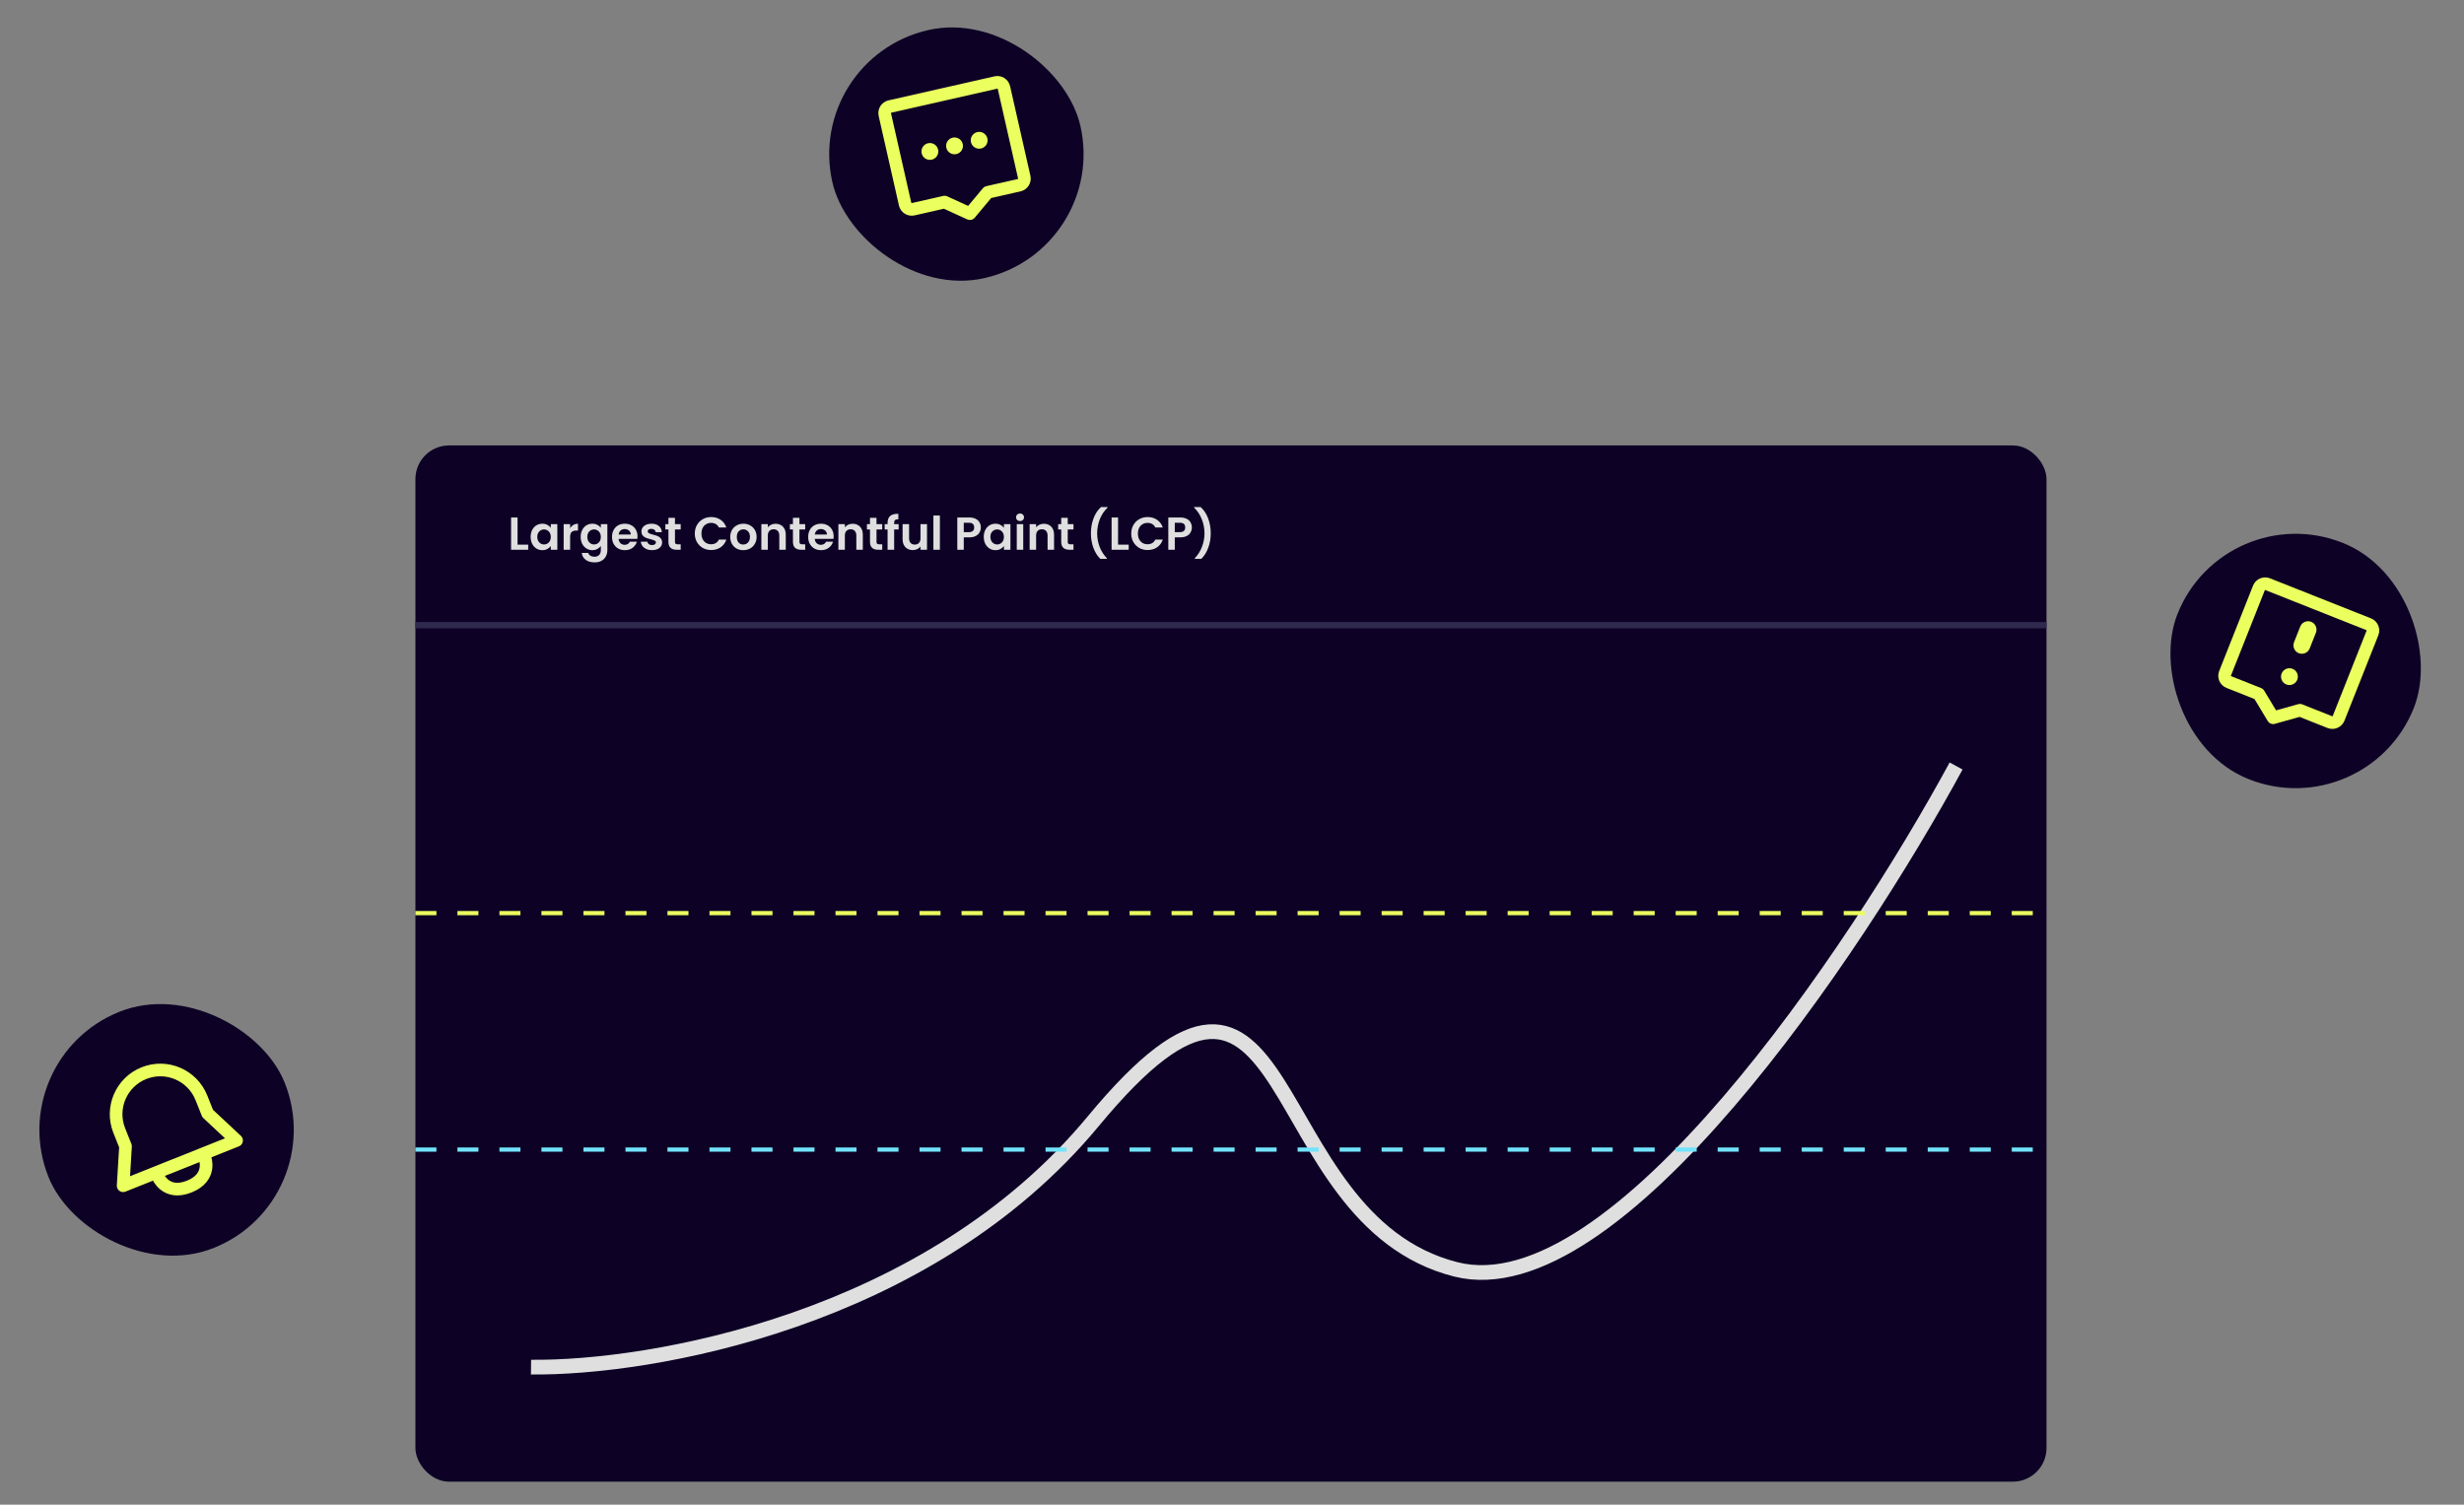 <svg width="732" height="447" viewBox="0 0 732 447" fill="none" xmlns="http://www.w3.org/2000/svg">
<rect x="0" y="0" width="732" height="447" fill="#808080" stroke="none"/>
<rect x="123.41" y="132.333" width="484.556" height="307.843" rx="9.991" fill="#0D0225"/>
<rect width="484.556" height="1.873" transform="translate(123.41 184.785)" fill="#30294E"/>
<path d="M153.755 161.795H156.915V163.32H151.832V153.731H153.755V161.795ZM157.643 159.487C157.643 158.718 157.794 158.036 158.096 157.44C158.408 156.845 158.824 156.387 159.346 156.066C159.877 155.746 160.468 155.586 161.118 155.586C161.686 155.586 162.181 155.7 162.602 155.929C163.033 156.158 163.376 156.447 163.632 156.795V155.709H165.569V163.32H163.632V162.207C163.385 162.564 163.042 162.862 162.602 163.1C162.172 163.329 161.673 163.443 161.105 163.443C160.464 163.443 159.877 163.279 159.346 162.949C158.824 162.619 158.408 162.157 158.096 161.561C157.794 160.957 157.643 160.266 157.643 159.487ZM163.632 159.515C163.632 159.047 163.541 158.649 163.358 158.319C163.174 157.981 162.927 157.724 162.616 157.55C162.304 157.367 161.97 157.275 161.613 157.275C161.256 157.275 160.926 157.362 160.624 157.536C160.322 157.71 160.074 157.967 159.882 158.306C159.699 158.635 159.607 159.029 159.607 159.487C159.607 159.945 159.699 160.348 159.882 160.696C160.074 161.035 160.322 161.296 160.624 161.479C160.935 161.662 161.265 161.754 161.613 161.754C161.97 161.754 162.304 161.667 162.616 161.493C162.927 161.31 163.174 161.053 163.358 160.723C163.541 160.385 163.632 159.982 163.632 159.515ZM169.371 156.891C169.618 156.488 169.939 156.172 170.333 155.943C170.736 155.714 171.193 155.599 171.706 155.599V157.619H171.198C170.594 157.619 170.136 157.761 169.824 158.045C169.522 158.329 169.371 158.823 169.371 159.528V163.32H167.448V155.709H169.371V156.891ZM175.983 155.586C176.551 155.586 177.05 155.7 177.48 155.929C177.911 156.149 178.249 156.437 178.497 156.795V155.709H180.434V163.375C180.434 164.08 180.292 164.707 180.008 165.257C179.724 165.815 179.298 166.255 178.73 166.576C178.162 166.905 177.476 167.07 176.67 167.07C175.589 167.07 174.701 166.818 174.005 166.315C173.318 165.811 172.928 165.124 172.837 164.254H174.746C174.847 164.602 175.062 164.877 175.392 165.078C175.731 165.289 176.138 165.394 176.615 165.394C177.173 165.394 177.627 165.225 177.975 164.886C178.323 164.556 178.497 164.052 178.497 163.375V162.193C178.249 162.551 177.906 162.848 177.466 163.086C177.036 163.324 176.541 163.443 175.983 163.443C175.342 163.443 174.756 163.279 174.224 162.949C173.693 162.619 173.272 162.157 172.961 161.561C172.658 160.957 172.507 160.266 172.507 159.487C172.507 158.718 172.658 158.036 172.961 157.44C173.272 156.845 173.689 156.387 174.211 156.066C174.742 155.746 175.332 155.586 175.983 155.586ZM178.497 159.515C178.497 159.047 178.405 158.649 178.222 158.319C178.039 157.981 177.791 157.724 177.48 157.55C177.169 157.367 176.834 157.275 176.477 157.275C176.12 157.275 175.79 157.362 175.488 157.536C175.186 157.71 174.939 157.967 174.746 158.306C174.563 158.635 174.472 159.029 174.472 159.487C174.472 159.945 174.563 160.348 174.746 160.696C174.939 161.035 175.186 161.296 175.488 161.479C175.8 161.662 176.129 161.754 176.477 161.754C176.834 161.754 177.169 161.667 177.48 161.493C177.791 161.31 178.039 161.053 178.222 160.723C178.405 160.385 178.497 159.982 178.497 159.515ZM189.387 159.35C189.387 159.624 189.368 159.872 189.332 160.092H183.768C183.814 160.641 184.006 161.071 184.345 161.383C184.684 161.694 185.101 161.85 185.595 161.85C186.31 161.85 186.818 161.543 187.12 160.93H189.194C188.975 161.662 188.553 162.267 187.931 162.743C187.308 163.21 186.543 163.443 185.636 163.443C184.904 163.443 184.244 163.283 183.658 162.963C183.081 162.633 182.628 162.17 182.298 161.575C181.978 160.98 181.817 160.293 181.817 159.515C181.817 158.727 181.978 158.036 182.298 157.44C182.619 156.845 183.068 156.387 183.645 156.066C184.222 155.746 184.885 155.586 185.636 155.586C186.36 155.586 187.006 155.741 187.573 156.053C188.15 156.364 188.595 156.808 188.906 157.385C189.227 157.953 189.387 158.608 189.387 159.35ZM187.395 158.8C187.386 158.306 187.207 157.912 186.859 157.619C186.511 157.317 186.085 157.165 185.582 157.165C185.105 157.165 184.702 157.312 184.373 157.605C184.052 157.889 183.855 158.287 183.782 158.8H187.395ZM193.703 163.443C193.08 163.443 192.521 163.334 192.027 163.114C191.532 162.885 191.139 162.578 190.846 162.193C190.562 161.809 190.406 161.383 190.378 160.916H192.315C192.352 161.209 192.494 161.452 192.741 161.644C192.998 161.836 193.314 161.932 193.689 161.932C194.056 161.932 194.339 161.859 194.541 161.713C194.752 161.566 194.857 161.378 194.857 161.149C194.857 160.902 194.729 160.719 194.472 160.6C194.225 160.472 193.827 160.334 193.277 160.188C192.709 160.05 192.242 159.908 191.876 159.762C191.519 159.615 191.207 159.391 190.942 159.089C190.685 158.786 190.557 158.379 190.557 157.866C190.557 157.445 190.676 157.06 190.914 156.712C191.161 156.364 191.51 156.089 191.958 155.888C192.416 155.686 192.952 155.586 193.566 155.586C194.472 155.586 195.196 155.815 195.736 156.273C196.276 156.721 196.574 157.33 196.629 158.1H194.788C194.761 157.797 194.632 157.559 194.404 157.385C194.184 157.202 193.886 157.111 193.511 157.111C193.163 157.111 192.892 157.175 192.7 157.303C192.517 157.431 192.425 157.61 192.425 157.839C192.425 158.095 192.554 158.292 192.81 158.429C193.066 158.558 193.465 158.69 194.005 158.828C194.555 158.965 195.008 159.107 195.365 159.254C195.722 159.4 196.029 159.629 196.286 159.94C196.551 160.243 196.689 160.646 196.698 161.149C196.698 161.589 196.574 161.983 196.327 162.331C196.089 162.679 195.741 162.953 195.283 163.155C194.834 163.347 194.307 163.443 193.703 163.443ZM200.516 157.289V160.971C200.516 161.227 200.575 161.415 200.694 161.534C200.822 161.644 201.033 161.699 201.326 161.699H202.219V163.32H201.01C199.389 163.32 198.579 162.532 198.579 160.957V157.289H197.672V155.709H198.579V153.827H200.516V155.709H202.219V157.289H200.516ZM206.409 158.512C206.409 157.568 206.619 156.726 207.041 155.984C207.471 155.233 208.053 154.652 208.785 154.239C209.527 153.818 210.356 153.607 211.272 153.607C212.343 153.607 213.282 153.882 214.088 154.432C214.894 154.981 215.457 155.741 215.778 156.712H213.566C213.346 156.254 213.035 155.911 212.632 155.682C212.238 155.453 211.78 155.338 211.258 155.338C210.699 155.338 210.2 155.471 209.761 155.737C209.33 155.993 208.991 156.36 208.744 156.836C208.506 157.312 208.387 157.871 208.387 158.512C208.387 159.144 208.506 159.702 208.744 160.188C208.991 160.664 209.33 161.035 209.761 161.3C210.2 161.557 210.699 161.685 211.258 161.685C211.78 161.685 212.238 161.571 212.632 161.342C213.035 161.104 213.346 160.756 213.566 160.298H215.778C215.457 161.278 214.894 162.042 214.088 162.592C213.291 163.132 212.352 163.402 211.272 163.402C210.356 163.402 209.527 163.196 208.785 162.784C208.053 162.363 207.471 161.781 207.041 161.039C206.619 160.298 206.409 159.455 206.409 158.512ZM220.8 163.443C220.067 163.443 219.408 163.283 218.821 162.963C218.235 162.633 217.773 162.17 217.434 161.575C217.104 160.98 216.939 160.293 216.939 159.515C216.939 158.736 217.109 158.049 217.448 157.454C217.796 156.859 218.267 156.401 218.863 156.08C219.458 155.751 220.122 155.586 220.855 155.586C221.587 155.586 222.251 155.751 222.846 156.08C223.442 156.401 223.909 156.859 224.248 157.454C224.596 158.049 224.77 158.736 224.77 159.515C224.77 160.293 224.591 160.98 224.234 161.575C223.886 162.17 223.41 162.633 222.805 162.963C222.21 163.283 221.541 163.443 220.8 163.443ZM220.8 161.767C221.148 161.767 221.473 161.685 221.775 161.52C222.086 161.346 222.334 161.09 222.517 160.751C222.7 160.412 222.792 160 222.792 159.515C222.792 158.791 222.599 158.237 222.215 157.852C221.839 157.459 221.377 157.262 220.827 157.262C220.278 157.262 219.815 157.459 219.44 157.852C219.073 158.237 218.89 158.791 218.89 159.515C218.89 160.238 219.069 160.797 219.426 161.191C219.792 161.575 220.25 161.767 220.8 161.767ZM230.398 155.599C231.305 155.599 232.037 155.888 232.596 156.465C233.155 157.033 233.434 157.829 233.434 158.855V163.32H231.511V159.116C231.511 158.512 231.359 158.049 231.057 157.729C230.755 157.399 230.343 157.234 229.821 157.234C229.29 157.234 228.868 157.399 228.557 157.729C228.255 158.049 228.104 158.512 228.104 159.116V163.32H226.18V155.709H228.104V156.657C228.36 156.327 228.685 156.071 229.079 155.888C229.482 155.696 229.922 155.599 230.398 155.599ZM237.502 157.289V160.971C237.502 161.227 237.561 161.415 237.681 161.534C237.809 161.644 238.019 161.699 238.312 161.699H239.205V163.32H237.996C236.375 163.32 235.565 162.532 235.565 160.957V157.289H234.658V155.709H235.565V153.827H237.502V155.709H239.205V157.289H237.502ZM247.663 159.35C247.663 159.624 247.645 159.872 247.608 160.092H242.045C242.091 160.641 242.283 161.071 242.622 161.383C242.961 161.694 243.377 161.85 243.872 161.85C244.586 161.85 245.095 161.543 245.397 160.93H247.471C247.251 161.662 246.83 162.267 246.207 162.743C245.585 163.21 244.82 163.443 243.913 163.443C243.18 163.443 242.521 163.283 241.935 162.963C241.358 162.633 240.905 162.17 240.575 161.575C240.254 160.98 240.094 160.293 240.094 159.515C240.094 158.727 240.254 158.036 240.575 157.44C240.895 156.845 241.344 156.387 241.921 156.066C242.498 155.746 243.162 155.586 243.913 155.586C244.637 155.586 245.282 155.741 245.85 156.053C246.427 156.364 246.871 156.808 247.183 157.385C247.503 157.953 247.663 158.608 247.663 159.35ZM245.672 158.8C245.662 158.306 245.484 157.912 245.136 157.619C244.788 157.317 244.362 157.165 243.858 157.165C243.382 157.165 242.979 157.312 242.649 157.605C242.329 157.889 242.132 158.287 242.059 158.8H245.672ZM253.285 155.599C254.191 155.599 254.924 155.888 255.483 156.465C256.041 157.033 256.321 157.829 256.321 158.855V163.32H254.397V159.116C254.397 158.512 254.246 158.049 253.944 157.729C253.642 157.399 253.23 157.234 252.708 157.234C252.176 157.234 251.755 157.399 251.444 157.729C251.142 158.049 250.99 158.512 250.99 159.116V163.32H249.067V155.709H250.99V156.657C251.247 156.327 251.572 156.071 251.966 155.888C252.369 155.696 252.808 155.599 253.285 155.599ZM260.389 157.289V160.971C260.389 161.227 260.448 161.415 260.567 161.534C260.695 161.644 260.906 161.699 261.199 161.699H262.092V163.32H260.883C259.262 163.32 258.452 162.532 258.452 160.957V157.289H257.545V155.709H258.452V153.827H260.389V155.709H262.092V157.289H260.389ZM266.965 157.289H265.632V163.32H263.681V157.289H262.816V155.709H263.681V155.325C263.681 154.391 263.947 153.704 264.478 153.264C265.009 152.824 265.811 152.618 266.882 152.646V154.267C266.415 154.258 266.09 154.336 265.907 154.5C265.724 154.665 265.632 154.963 265.632 155.393V155.709H266.965V157.289ZM275.396 155.709V163.32H273.459V162.358C273.211 162.688 272.886 162.949 272.483 163.141C272.09 163.324 271.659 163.416 271.192 163.416C270.597 163.416 270.07 163.292 269.612 163.045C269.154 162.789 268.793 162.418 268.527 161.932C268.271 161.438 268.142 160.852 268.142 160.174V155.709H270.066V159.899C270.066 160.504 270.217 160.971 270.519 161.3C270.821 161.621 271.233 161.781 271.755 161.781C272.286 161.781 272.703 161.621 273.005 161.3C273.308 160.971 273.459 160.504 273.459 159.899V155.709H275.396ZM279.217 153.154V163.32H277.293V153.154H279.217ZM291.382 156.698C291.382 157.211 291.259 157.692 291.011 158.141C290.773 158.59 290.393 158.951 289.871 159.226C289.358 159.501 288.708 159.638 287.921 159.638H286.313V163.32H284.39V153.731H287.921C288.662 153.731 289.294 153.859 289.816 154.116C290.338 154.372 290.728 154.725 290.984 155.174C291.25 155.622 291.382 156.131 291.382 156.698ZM287.838 158.086C288.369 158.086 288.763 157.967 289.02 157.729C289.276 157.481 289.404 157.138 289.404 156.698C289.404 155.764 288.882 155.297 287.838 155.297H286.313V158.086H287.838ZM292.253 159.487C292.253 158.718 292.404 158.036 292.707 157.44C293.018 156.845 293.435 156.387 293.957 156.066C294.488 155.746 295.079 155.586 295.729 155.586C296.297 155.586 296.791 155.7 297.213 155.929C297.643 156.158 297.986 156.447 298.243 156.795V155.709H300.18V163.32H298.243V162.207C297.996 162.564 297.652 162.862 297.213 163.1C296.782 163.329 296.283 163.443 295.715 163.443C295.074 163.443 294.488 163.279 293.957 162.949C293.435 162.619 293.018 162.157 292.707 161.561C292.404 160.957 292.253 160.266 292.253 159.487ZM298.243 159.515C298.243 159.047 298.151 158.649 297.968 158.319C297.785 157.981 297.538 157.724 297.226 157.55C296.915 157.367 296.581 157.275 296.223 157.275C295.866 157.275 295.537 157.362 295.234 157.536C294.932 157.71 294.685 157.967 294.493 158.306C294.309 158.635 294.218 159.029 294.218 159.487C294.218 159.945 294.309 160.348 294.493 160.696C294.685 161.035 294.932 161.296 295.234 161.479C295.546 161.662 295.875 161.754 296.223 161.754C296.581 161.754 296.915 161.667 297.226 161.493C297.538 161.31 297.785 161.053 297.968 160.723C298.151 160.385 298.243 159.982 298.243 159.515ZM303.034 154.803C302.695 154.803 302.411 154.697 302.182 154.487C301.962 154.267 301.852 153.997 301.852 153.676C301.852 153.356 301.962 153.09 302.182 152.879C302.411 152.66 302.695 152.55 303.034 152.55C303.372 152.55 303.652 152.66 303.872 152.879C304.1 153.09 304.215 153.356 304.215 153.676C304.215 153.997 304.1 154.267 303.872 154.487C303.652 154.697 303.372 154.803 303.034 154.803ZM303.981 155.709V163.32H302.058V155.709H303.981ZM310.099 155.599C311.006 155.599 311.738 155.888 312.297 156.465C312.856 157.033 313.135 157.829 313.135 158.855V163.32H311.212V159.116C311.212 158.512 311.061 158.049 310.758 157.729C310.456 157.399 310.044 157.234 309.522 157.234C308.991 157.234 308.57 157.399 308.258 157.729C307.956 158.049 307.805 158.512 307.805 159.116V163.32H305.882V155.709H307.805V156.657C308.061 156.327 308.386 156.071 308.78 155.888C309.183 155.696 309.623 155.599 310.099 155.599ZM317.203 157.289V160.971C317.203 161.227 317.263 161.415 317.382 161.534C317.51 161.644 317.72 161.699 318.014 161.699H318.906V163.32H317.698C316.077 163.32 315.266 162.532 315.266 160.957V157.289H314.359V155.709H315.266V153.827H317.203V155.709H318.906V157.289H317.203ZM326.888 166.026C325.999 165.165 325.308 164.066 324.813 162.729C324.328 161.392 324.085 159.959 324.085 158.429C324.085 156.863 324.342 155.393 324.854 154.02C325.367 152.637 326.114 151.506 327.094 150.626H329.031V150.805C328.023 151.767 327.254 152.921 326.723 154.267C326.201 155.613 325.94 157.001 325.94 158.429C325.94 159.821 326.187 161.168 326.682 162.468C327.185 163.759 327.9 164.881 328.825 165.834V166.026H326.888ZM332.154 161.795H335.313V163.32H330.231V153.731H332.154V161.795ZM336.069 158.512C336.069 157.568 336.279 156.726 336.701 155.984C337.131 155.233 337.713 154.652 338.445 154.239C339.187 153.818 340.016 153.607 340.932 153.607C342.003 153.607 342.942 153.882 343.748 154.432C344.554 154.981 345.117 155.741 345.438 156.712H343.226C343.006 156.254 342.695 155.911 342.292 155.682C341.898 155.453 341.44 155.338 340.918 155.338C340.359 155.338 339.86 155.471 339.421 155.737C338.99 155.993 338.651 156.36 338.404 156.836C338.166 157.312 338.047 157.871 338.047 158.512C338.047 159.144 338.166 159.702 338.404 160.188C338.651 160.664 338.99 161.035 339.421 161.3C339.86 161.557 340.359 161.685 340.918 161.685C341.44 161.685 341.898 161.571 342.292 161.342C342.695 161.104 343.006 160.756 343.226 160.298H345.438C345.117 161.278 344.554 162.042 343.748 162.592C342.951 163.132 342.013 163.402 340.932 163.402C340.016 163.402 339.187 163.196 338.445 162.784C337.713 162.363 337.131 161.781 336.701 161.039C336.279 160.298 336.069 159.455 336.069 158.512ZM354.073 156.698C354.073 157.211 353.949 157.692 353.702 158.141C353.464 158.59 353.084 158.951 352.562 159.226C352.049 159.501 351.399 159.638 350.611 159.638H349.004V163.32H347.08V153.731H350.611C351.353 153.731 351.985 153.859 352.507 154.116C353.029 154.372 353.418 154.725 353.674 155.174C353.94 155.622 354.073 156.131 354.073 156.698ZM350.528 158.086C351.06 158.086 351.453 157.967 351.71 157.729C351.966 157.481 352.095 157.138 352.095 156.698C352.095 155.764 351.573 155.297 350.528 155.297H349.004V158.086H350.528ZM354.944 166.026V165.834C355.869 164.881 356.578 163.759 357.073 162.468C357.577 161.168 357.829 159.821 357.829 158.429C357.829 157.001 357.563 155.613 357.032 154.267C356.51 152.921 355.745 151.767 354.738 150.805V150.626H356.675C357.655 151.506 358.401 152.637 358.914 154.02C359.427 155.393 359.683 156.863 359.683 158.429C359.683 159.959 359.436 161.392 358.941 162.729C358.456 164.066 357.769 165.165 356.881 166.026H354.944Z" fill="#DFDFDF"/>
<path d="M157.753 406.145C192.929 406.561 275.583 392.532 324.788 333.087C386.294 258.78 373.181 362.123 432.502 377.109C479.958 389.098 551.351 282.404 581.115 227.559" stroke="#DFDFDF" stroke-width="4.371"/>
<line x1="123.41" y1="271.267" x2="607.966" y2="271.267" stroke="#EBFF5E" stroke-width="1.249" stroke-dasharray="6.24 6.24"/>
<line x1="123.41" y1="341.517" x2="607.966" y2="341.517" stroke="#72E4FC" stroke-width="1.249" stroke-dasharray="6.24 6.24"/>
<rect x="238.929" y="17.282" width="75.556" height="75.556" rx="37.778" transform="rotate(-12.772 238.929 17.282)" fill="#0D0225"/>
<path d="M262.862 34.042C262.617 32.965 263.293 31.893 264.37 31.649L295.856 24.512C296.933 24.268 298.004 24.943 298.248 26.021L304.279 52.625C304.523 53.703 303.848 54.774 302.771 55.018L293.434 57.134L288.134 63.468L280.622 60.039L271.285 62.155C270.208 62.399 269.136 61.724 268.892 60.647L262.862 34.042Z" stroke="#EBFF5E" stroke-width="3.754" stroke-linecap="round" stroke-linejoin="round"/>
<path d="M277.469 44.717C277.622 45.391 277.199 46.061 276.525 46.214C275.851 46.366 275.181 45.944 275.029 45.27C274.876 44.596 275.298 43.926 275.972 43.773C276.646 43.62 277.316 44.043 277.469 44.717Z" stroke="#EBFF5E" stroke-width="2.502" stroke-linecap="round" stroke-linejoin="round"/>
<path d="M284.79 43.057C284.943 43.731 284.521 44.401 283.847 44.554C283.173 44.707 282.503 44.284 282.35 43.61C282.197 42.936 282.62 42.266 283.293 42.113C283.967 41.961 284.638 42.383 284.79 43.057Z" stroke="#EBFF5E" stroke-width="2.502" stroke-linecap="round" stroke-linejoin="round"/>
<path d="M292.112 41.397C292.265 42.071 291.842 42.742 291.168 42.894C290.495 43.047 289.824 42.624 289.672 41.951C289.519 41.277 289.941 40.606 290.615 40.454C291.289 40.301 291.959 40.724 292.112 41.397Z" stroke="#EBFF5E" stroke-width="2.502" stroke-linecap="round" stroke-linejoin="round"/>
<rect x="0.397" y="314.581" width="75.556" height="75.556" rx="37.778" transform="rotate(-21.763 0.397 314.581)" fill="#0D0225"/>
<path d="M61.69 330.788L59.834 326.14C57.144 319.401 49.501 316.12 42.762 318.81C36.024 321.5 32.742 329.143 35.432 335.882L37.288 340.53L36.583 352.263L70.281 338.81L61.69 330.788Z" stroke="#EBFF5E" stroke-width="3.754" stroke-linecap="round" stroke-linejoin="round"/>
<path d="M46.924 349.482C46.924 349.482 49.244 355.292 56.216 352.508C63.188 349.725 60.868 343.915 60.868 343.915" stroke="#EBFF5E" stroke-width="3.754" stroke-linecap="round" stroke-linejoin="round"/>
<rect x="660.799" y="147.32" width="75.556" height="75.556" rx="37.778" transform="rotate(21.635 660.799 147.32)" fill="#0D0225"/>
<g clip-path="url(#clip0_1624_2789)">
<path d="M671.075 174.671C671.482 173.644 672.644 173.142 673.671 173.549L703.681 185.452C704.708 185.859 705.21 187.022 704.803 188.048L694.745 213.406C694.338 214.433 693.176 214.935 692.149 214.528L683.25 210.999L675.298 213.229L671.038 206.155L662.139 202.625C661.112 202.218 660.61 201.055 661.017 200.029L671.075 174.671Z" stroke="#EBFF5E" stroke-width="3.754" stroke-linecap="round" stroke-linejoin="round"/>
<path d="M685.678 187.06L683.833 191.712" stroke="#EBFF5E" stroke-width="5.005" stroke-linecap="round" stroke-linejoin="round"/>
<path d="M681.305 201.478C681.05 202.12 680.323 202.435 679.681 202.18C679.039 201.925 678.724 201.198 678.979 200.556C679.234 199.913 679.961 199.599 680.603 199.854C681.246 200.109 681.56 200.836 681.305 201.478Z" stroke="#EBFF5E" stroke-width="2.502" stroke-linecap="round" stroke-linejoin="round"/>
</g>
<defs>
<clipPath id="clip0_1624_2789">
<rect width="60.057" height="60.057" fill="white" transform="translate(665.146 157.38) rotate(21.635)"/>
</clipPath>
</defs>
</svg>
